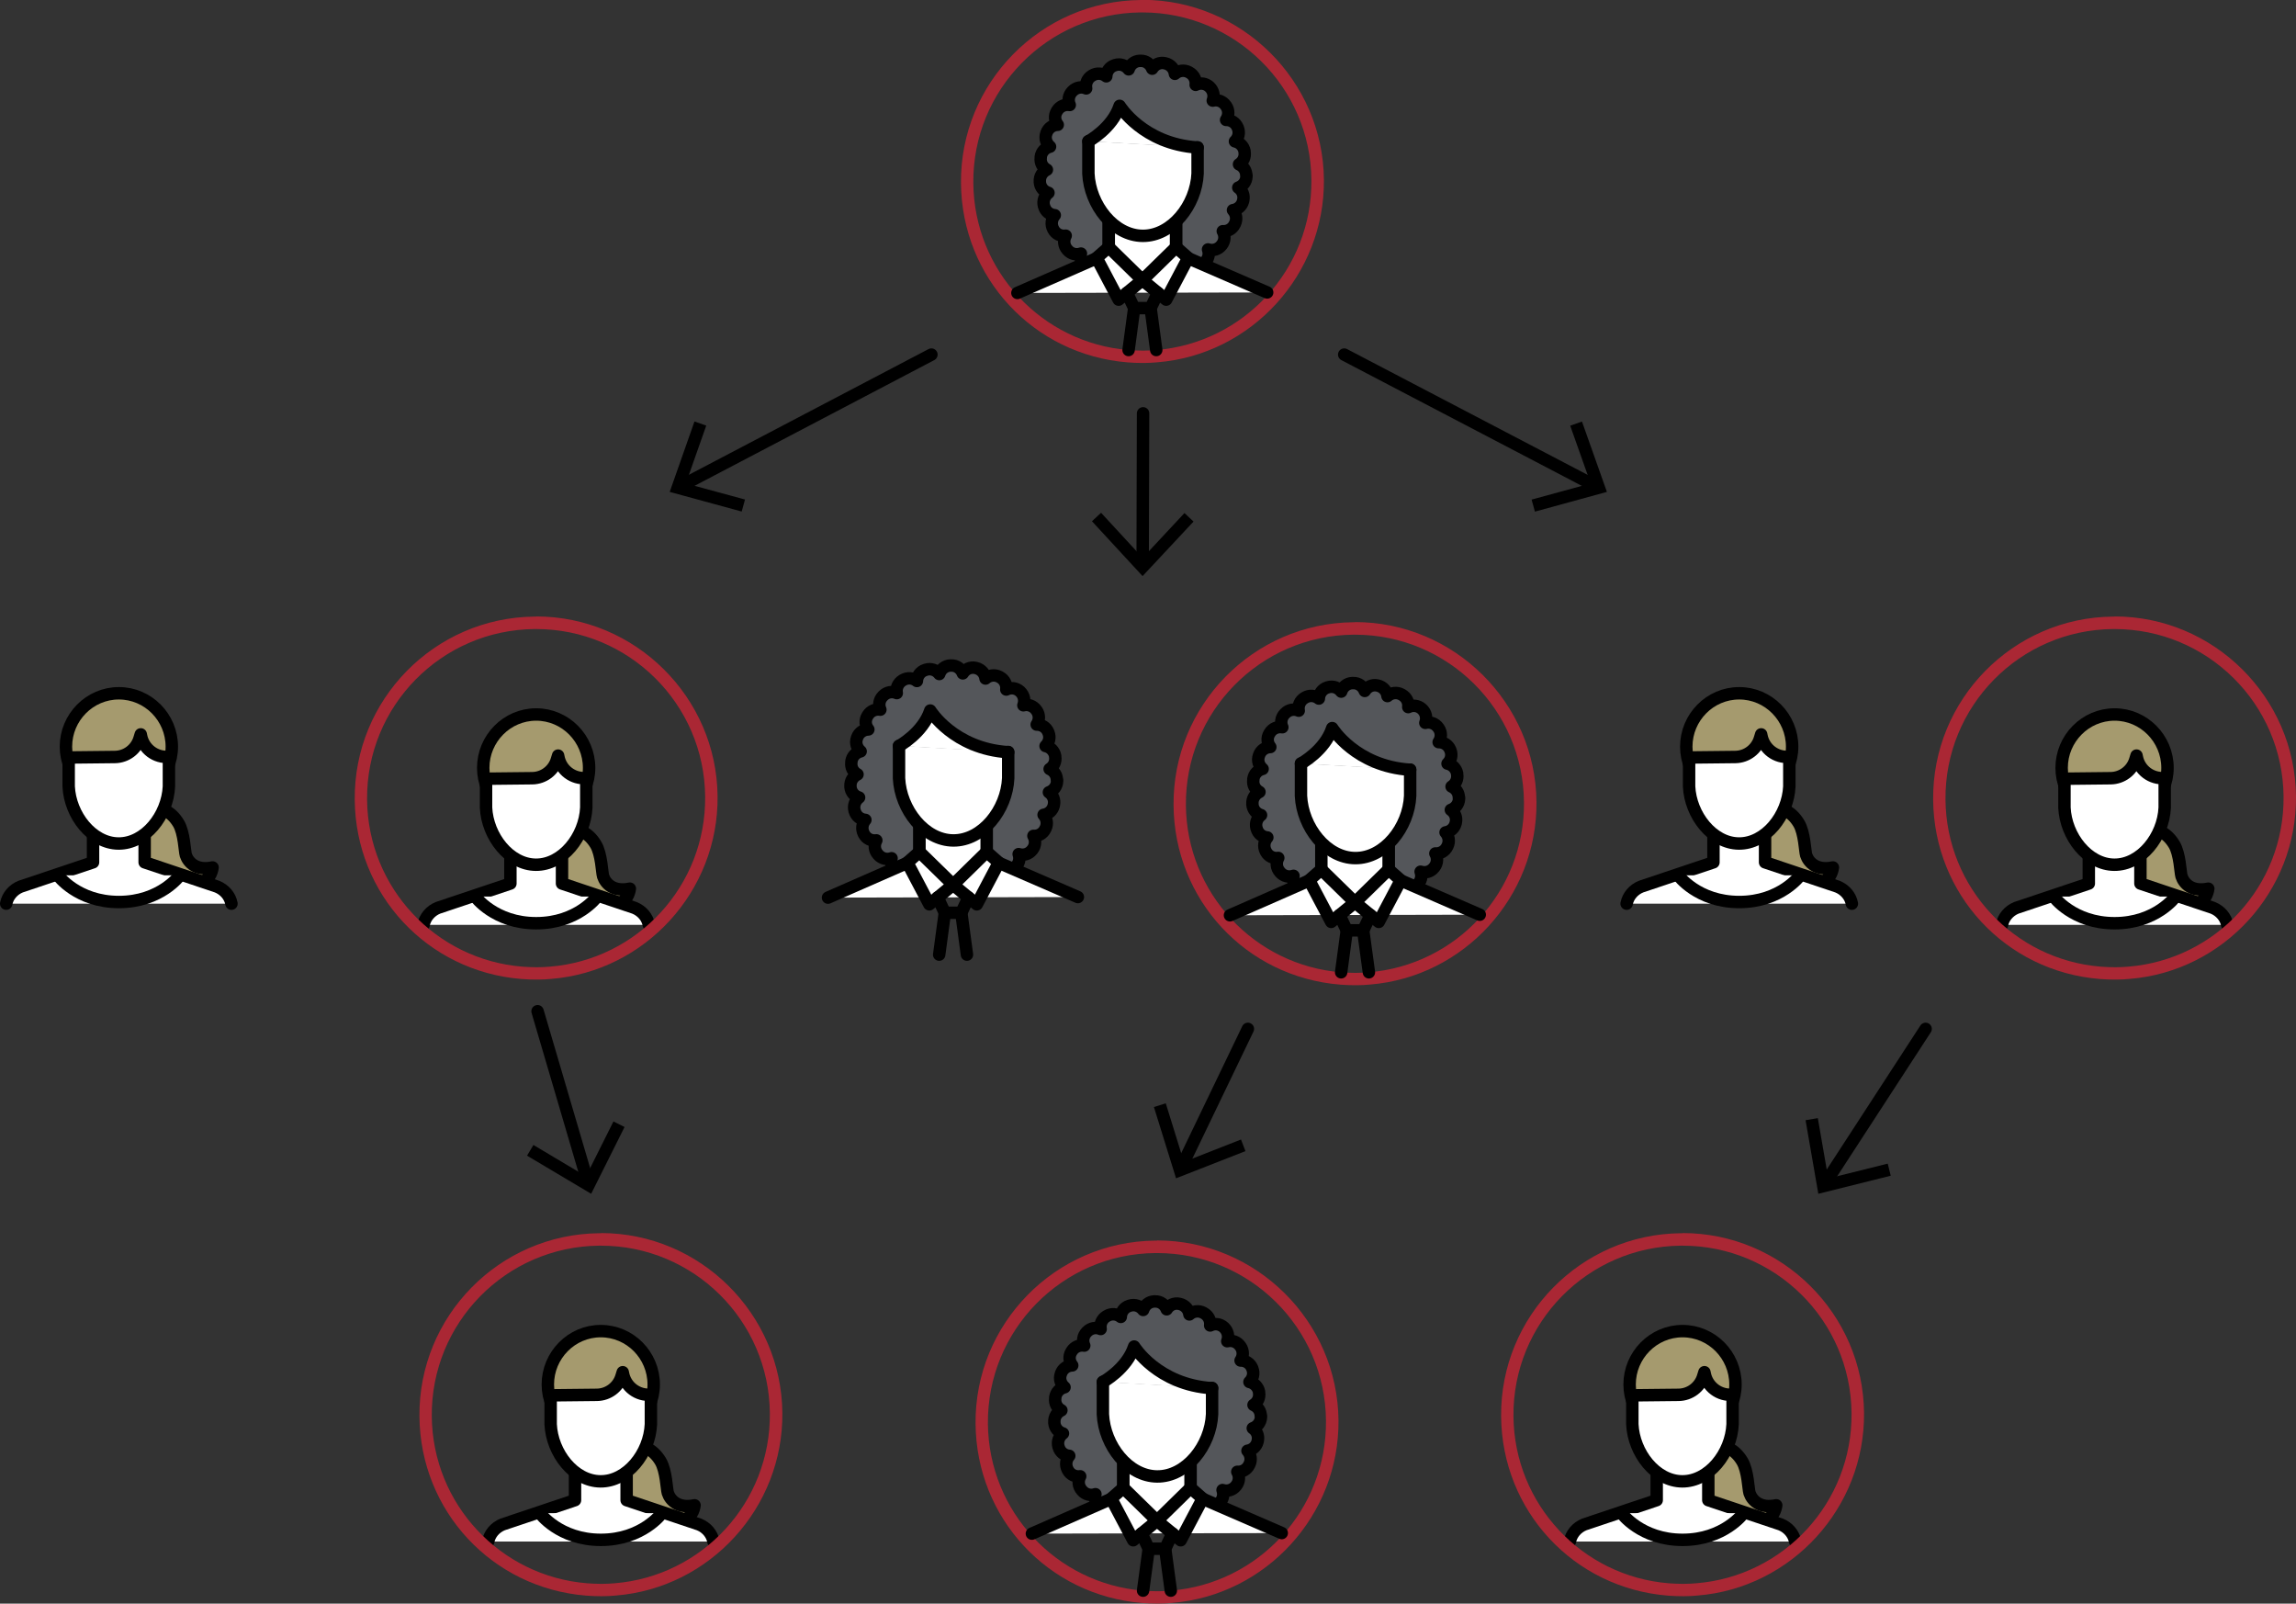 <?xml version="1.0" encoding="UTF-8"?>
<svg id="Layer_2" data-name="Layer 2" xmlns="http://www.w3.org/2000/svg" viewBox="0 0 277.15 193.52">
  <rect x="0" y="0" width="277.15" height="193.52" fill="#333333" stroke="none"/>
  <defs>
    <style>
      .cls-1, .cls-2 {
        fill: #a59a6e;
      }

      .cls-3 {
        fill: #aa2734;
      }

      .cls-4 {
        fill: #54565a;
      }

      .cls-4, .cls-2, .cls-5, .cls-6 {
        stroke: #000;
        stroke-linecap: round;
        stroke-linejoin: round;
        stroke-width: 1.5px;
      }

      .cls-5 {
        fill: #fff;
      }

      .cls-6 {
        fill: none;
      }
    </style>
  </defs>
  <g id="Content">
    <g>
      <g>
        <path class="cls-3" d="m137.9,1.5c11.18,0,20.3,9.02,20.4,20.22.1,10.77-8.16,19.66-18.73,20.52-.49.04-.99.07-1.49.07-.07,0-.14,0-.21,0-.55,0-1.1-.03-1.65-.07-10.41-.84-18.63-9.51-18.73-20.15-.1-11.27,8.95-20.49,20.22-20.59.06,0,.13,0,.19,0m0-1.5v1.5V0h-.2c-12.08.11-21.81,10.03-21.7,22.1.1,11.41,8.75,20.71,20.11,21.63.6.05,1.2.07,1.77.07h.23c.55,0,1.09-.03,1.6-.08,11.37-.92,20.2-10.6,20.1-22.03-.11-11.97-9.93-21.71-21.9-21.71h0Z"/>
        <g>
          <path class="cls-4" d="m150.44,21.22c.02-.62-.35-1.16-.88-1.39.5-.31.78-.9.67-1.51v-.07c-.12-.61-.59-1.07-1.16-1.19.42-.4.58-1.02.36-1.59l-.04-.1c-.24-.58-.8-.91-1.39-.9.34-.49.36-1.17,0-1.69l-.04-.05c-.36-.52-.99-.74-1.57-.59.22-.56.08-1.22-.38-1.65,0,0-.03-.03-.03-.03-.47-.42-1.12-.49-1.65-.22.08-.59-.21-1.19-.76-1.49l-.07-.04c-.56-.3-1.23-.2-1.68.2-.07-.6-.51-1.11-1.13-1.26,0,0-.07-.02-.08-.02-.62-.14-1.22.15-1.53.66-.21-.56-.76-.97-1.39-.95h-.12c-.63.03-1.15.45-1.33,1.03-.36-.48-1-.71-1.61-.52l-.09.03c-.6.19-.98.74-1,1.33-.47-.38-1.15-.44-1.7-.1l-.05.03c-.54.33-.79.95-.68,1.53-.54-.24-1.2-.13-1.64.32l-.05.05c-.44.45-.53,1.1-.29,1.63-.58-.1-1.18.14-1.51.67l-.05.08c-.33.54-.26,1.18.11,1.64-.59.01-1.14.38-1.35.96l-.03.09c-.21.59,0,1.21.45,1.59-.57.13-1.03.6-1.12,1.22v.1c-.09.62.23,1.19.74,1.46-.53.25-.89.8-.85,1.42v.09c.05.63.48,1.12,1.04,1.28-.47.35-.71.96-.55,1.57l.03.09c.17.6.69,1,1.28,1.04-.39.44-.49,1.1-.2,1.66l.04.08c.3.55.89.82,1.48.73-.29.53-.24,1.21.19,1.69l.04.05c.41.47,1.05.62,1.61.42-.15.57.06,1.2.57,1.56l.08.05c.52.36,1.18.33,1.66-.01-.02.6.34,1.18.94,1.41l.1.04c.6.22,1.23.02,1.61-.44.14.59.64,1.05,1.28,1.12h.1s.06.01.09.01c.6.02,1.12-.33,1.36-.86.29.53.9.85,1.53.75,0,0,.07-.01.08-.01.63-.11,1.07-.6,1.17-1.2.41.44,1.07.59,1.65.34l.1-.05c.57-.27.89-.85.83-1.44.51.31,1.18.29,1.68-.11l.06-.05c.5-.4.65-1.04.45-1.61.57.19,1.23.01,1.62-.49l.05-.06c.38-.49.4-1.15.11-1.65.59.05,1.17-.27,1.44-.84l.03-.06c.27-.56.15-1.21-.24-1.64.57-.08,1.07-.5,1.22-1.1l.02-.09c.14-.61-.12-1.2-.6-1.53.55-.19.96-.7.99-1.33v-.13s0-.02,0-.02Z"/>
          <g>
            <g>
              <polyline class="cls-5" points="152.96 35.29 141.96 30.52 141.96 25.7 133.84 25.7 133.84 30.52 122.81 35.35"/>
              <polygon class="cls-5" points="137.9 33.8 141.96 30.52 141.96 25.7 133.84 25.7 133.84 30.52 137.9 33.8"/>
              <polygon class="cls-5" points="137.9 33.8 135.03 36.16 132.37 31.12 133.84 29.83 137.9 33.8"/>
              <polygon class="cls-5" points="137.9 33.8 140.77 36.16 143.43 31.12 141.96 29.83 137.9 33.8"/>
              <polyline class="cls-6" points="139.77 35.34 138.89 37.18 137.9 37.18 136.91 37.18 136.03 35.34"/>
              <line class="cls-6" x1="139.57" y1="42.24" x2="138.89" y2="37.18"/>
              <line class="cls-6" x1="136.91" y1="37.18" x2="136.23" y2="42.24"/>
            </g>
            <path class="cls-5" d="m144.56,17.78c0,4.77,0-1.6,0,3.17-.17,3.82-3.13,7.54-6.63,7.51-3.47-.02-6.37-3.72-6.55-7.51,0-4.77,0,.86,0-3.91"/>
            <path class="cls-5" d="m131.38,17.05s2.89-1.57,3.77-4.28c0,0,2.82,4.61,9.41,5.03"/>
          </g>
        </g>
      </g>
      <g>
        <line class="cls-6" x1="112.43" y1="42.79" x2="82.28" y2="58.6"/>
        <polygon points="83.83 50.86 85.25 51.36 82.79 58.34 89.93 60.28 89.53 61.73 80.84 59.36 83.83 50.86"/>
      </g>
      <g>
        <line class="cls-6" x1="162.26" y1="42.79" x2="192.52" y2="58.61"/>
        <polygon points="185.28 61.74 184.88 60.29 192.01 58.34 189.54 51.37 190.96 50.87 193.97 59.36 185.28 61.74"/>
      </g>
      <g>
        <line class="cls-6" x1="137.98" y1="49.88" x2="137.93" y2="67.89"/>
        <polygon points="131.81 62.9 132.91 61.88 137.93 67.32 142.98 61.91 144.07 62.94 137.92 69.52 131.81 62.9"/>
      </g>
      <g>
        <line class="cls-6" x1="232.44" y1="124.16" x2="220.38" y2="142.7"/>
        <polygon points="217.95 135.18 219.43 134.93 220.69 142.21 227.87 140.42 228.23 141.88 219.49 144.06 217.95 135.18"/>
      </g>
      <g>
        <line class="cls-6" x1="64.89" y1="122.03" x2="70.91" y2="142.5"/>
        <polygon points="63.62 139.46 64.39 138.17 70.74 141.95 74.05 135.33 75.39 136 71.36 144.06 63.62 139.46"/>
      </g>
      <g>
        <line class="cls-6" x1="150.63" y1="124.16" x2="142.66" y2="140.73"/>
        <polygon points="139.29 133.59 140.72 133.14 142.91 140.21 149.8 137.51 150.34 138.91 141.96 142.19 139.29 133.59"/>
      </g>
      <g>
        <path class="cls-3" d="m163.56,76.59c11.18,0,20.3,9.02,20.4,20.22.1,10.77-8.16,19.66-18.73,20.52-.49.04-.99.07-1.49.07-.07,0-.14,0-.21,0-.55,0-1.1-.03-1.65-.07-10.41-.84-18.63-9.51-18.73-20.15-.1-11.27,8.95-20.49,20.22-20.59.06,0,.13,0,.19,0m0-1.5v1.5-1.5h-.2c-12.08.11-21.81,10.03-21.7,22.1.1,11.41,8.75,20.71,20.11,21.63.6.05,1.19.07,1.77.07h.23c.55,0,1.09-.03,1.6-.08,11.37-.92,20.2-10.6,20.1-22.03-.11-11.97-9.93-21.71-21.9-21.71h0Z"/>
        <g>
          <path class="cls-4" d="m176.1,96.31c.02-.62-.35-1.16-.88-1.39.5-.31.78-.9.67-1.51v-.07c-.12-.61-.59-1.07-1.16-1.19.42-.4.58-1.02.36-1.59l-.04-.1c-.24-.58-.8-.91-1.39-.9.34-.49.36-1.17,0-1.69l-.04-.05c-.36-.52-.99-.74-1.57-.59.22-.56.08-1.22-.38-1.65,0,0-.03-.03-.03-.03-.47-.42-1.12-.49-1.65-.22.08-.59-.21-1.19-.76-1.49l-.07-.04c-.56-.3-1.23-.2-1.68.2-.07-.6-.51-1.11-1.13-1.26,0,0-.07-.02-.08-.02-.62-.14-1.22.15-1.53.66-.21-.56-.76-.97-1.39-.95h-.12c-.63.03-1.15.45-1.33,1.03-.36-.48-1-.71-1.61-.52l-.09.03c-.6.19-.98.74-1,1.33-.47-.38-1.15-.44-1.7-.1l-.05.03c-.54.33-.79.95-.68,1.53-.54-.24-1.2-.13-1.64.32l-.05.05c-.44.45-.53,1.1-.29,1.63-.58-.1-1.18.14-1.51.67l-.05.08c-.33.54-.26,1.18.11,1.64-.59.01-1.14.38-1.35.96l-.03.09c-.21.59,0,1.21.45,1.59-.57.13-1.03.6-1.12,1.22v.1c-.09.62.23,1.19.74,1.46-.53.25-.89.8-.85,1.42v.09c.05.63.48,1.12,1.04,1.28-.47.35-.71.96-.55,1.57l.03.09c.17.6.69,1,1.28,1.04-.39.44-.49,1.1-.2,1.66l.04.08c.3.55.89.82,1.48.73-.29.53-.24,1.21.19,1.69l.04.05c.41.47,1.05.62,1.61.42-.15.57.06,1.2.57,1.56l.08.05c.52.36,1.18.33,1.66-.01-.02.6.34,1.18.94,1.41l.1.04c.6.22,1.23.02,1.61-.44.14.59.64,1.05,1.28,1.12h.1s.06.01.09.01c.6.02,1.12-.33,1.36-.86.29.53.9.85,1.53.75,0,0,.07-.01.08-.01.63-.11,1.07-.6,1.17-1.2.41.44,1.07.59,1.65.34l.1-.05c.57-.27.89-.85.83-1.44.51.31,1.18.29,1.68-.11l.06-.05c.5-.4.65-1.04.45-1.61.57.19,1.23.01,1.62-.49l.05-.06c.38-.49.4-1.15.11-1.65.59.05,1.17-.27,1.44-.84l.03-.06c.27-.56.15-1.21-.24-1.64.57-.08,1.07-.5,1.22-1.1l.02-.09c.14-.61-.12-1.2-.6-1.53.55-.19.96-.7.99-1.33v-.13s0-.02,0-.02Z"/>
          <g>
            <g>
              <polyline class="cls-5" points="178.62 110.38 167.62 105.61 167.62 100.8 159.5 100.8 159.5 105.61 148.47 110.45"/>
              <polygon class="cls-5" points="163.56 108.9 167.62 105.61 167.62 100.8 159.5 100.8 159.5 105.61 163.56 108.9"/>
              <polygon class="cls-5" points="163.56 108.9 160.69 111.25 158.03 106.22 159.5 104.93 163.56 108.9"/>
              <polygon class="cls-5" points="163.56 108.9 166.43 111.25 169.09 106.22 167.62 104.93 163.56 108.9"/>
              <polyline class="cls-6" points="165.43 110.43 164.55 112.27 163.56 112.27 162.57 112.27 161.69 110.43"/>
              <line class="cls-6" x1="165.24" y1="117.33" x2="164.55" y2="112.27"/>
              <line class="cls-6" x1="162.57" y1="112.27" x2="161.89" y2="117.33"/>
            </g>
            <path class="cls-5" d="m170.22,92.87c0,4.77,0-1.6,0,3.17-.17,3.82-3.13,7.54-6.63,7.51-3.47-.02-6.37-3.72-6.55-7.51,0-4.77,0,.86,0-3.91"/>
            <path class="cls-5" d="m157.04,92.14s2.89-1.57,3.77-4.28c0,0,2.82,4.61,9.41,5.03"/>
          </g>
        </g>
      </g>
      <g>
        <path class="cls-3" d="m139.66,151.21c11.18,0,20.3,9.02,20.4,20.22.1,10.77-8.16,19.66-18.73,20.52-.49.04-.99.07-1.49.07-.07,0-.14,0-.21,0-.55,0-1.1-.03-1.65-.07-10.41-.84-18.63-9.51-18.73-20.15-.1-11.27,8.95-20.49,20.22-20.59.06,0,.13,0,.19,0m0-1.5v1.5-1.5h-.2c-12.08.11-21.81,10.03-21.7,22.1.1,11.41,8.75,20.71,20.11,21.63.6.05,1.2.07,1.77.07h.23c.55,0,1.09-.03,1.6-.08,11.37-.92,20.2-10.6,20.1-22.03-.11-11.97-9.93-21.71-21.9-21.71h0Z"/>
        <g>
          <path class="cls-4" d="m152.19,170.93c.02-.62-.35-1.16-.88-1.39.5-.31.78-.9.67-1.51v-.07c-.12-.61-.59-1.07-1.16-1.19.42-.4.58-1.02.36-1.59l-.04-.1c-.24-.58-.8-.91-1.39-.9.34-.49.36-1.17,0-1.69l-.04-.05c-.36-.52-.99-.74-1.57-.59.22-.56.08-1.22-.38-1.65,0,0-.03-.03-.03-.03-.47-.42-1.12-.49-1.65-.22.08-.59-.21-1.19-.76-1.49l-.07-.04c-.56-.3-1.23-.2-1.68.2-.07-.6-.51-1.11-1.13-1.26,0,0-.07-.02-.08-.02-.62-.14-1.22.15-1.53.66-.21-.56-.76-.97-1.39-.95h-.12c-.63.03-1.15.45-1.33,1.03-.36-.48-1-.71-1.61-.52l-.09.03c-.6.19-.98.74-1,1.33-.47-.38-1.15-.44-1.7-.1l-.05.03c-.54.33-.79.95-.68,1.53-.54-.24-1.2-.13-1.64.32l-.05.05c-.44.45-.53,1.1-.29,1.63-.58-.1-1.18.14-1.51.67l-.05.08c-.33.54-.26,1.18.11,1.64-.59.01-1.14.38-1.35.96l-.03.09c-.21.59,0,1.21.45,1.59-.57.13-1.03.6-1.12,1.22v.1c-.09.62.23,1.19.74,1.46-.53.25-.89.8-.85,1.42v.09c.05.63.48,1.12,1.04,1.28-.47.35-.71.96-.55,1.57l.03.09c.17.6.69,1,1.28,1.04-.39.44-.49,1.1-.2,1.66l.04.08c.3.55.89.82,1.48.73-.29.53-.24,1.21.19,1.69l.04.05c.41.47,1.05.62,1.61.42-.15.57.06,1.2.57,1.56l.08.05c.52.36,1.18.33,1.66-.01-.02.6.34,1.18.94,1.41l.1.04c.6.22,1.23.02,1.61-.44.14.59.64,1.05,1.28,1.12h.1s.06.01.09.01c.6.02,1.12-.33,1.36-.86.29.53.9.85,1.53.75,0,0,.07-.01.08-.01.63-.11,1.07-.6,1.17-1.2.41.44,1.07.59,1.65.34l.1-.05c.57-.27.89-.85.83-1.44.51.31,1.18.29,1.68-.11l.06-.05c.5-.4.65-1.04.45-1.61.57.19,1.23.01,1.62-.49l.05-.06c.38-.49.4-1.15.11-1.65.59.05,1.17-.27,1.44-.84l.03-.06c.27-.56.15-1.21-.24-1.64.57-.08,1.07-.5,1.22-1.1l.02-.09c.14-.61-.12-1.2-.6-1.53.55-.19.96-.7.99-1.33v-.13s0-.02,0-.02Z"/>
          <g>
            <g>
              <polyline class="cls-5" points="154.72 185 143.71 180.23 143.71 175.42 135.6 175.42 135.6 180.23 124.56 185.07"/>
              <polygon class="cls-5" points="139.66 183.52 143.71 180.23 143.71 175.42 135.6 175.42 135.6 180.23 139.66 183.52"/>
              <polygon class="cls-5" points="139.66 183.52 136.79 185.87 134.13 180.84 135.6 179.55 139.66 183.52"/>
              <polygon class="cls-5" points="139.66 183.52 142.52 185.87 145.18 180.84 143.71 179.55 139.66 183.52"/>
              <polyline class="cls-6" points="141.52 185.05 140.65 186.89 139.66 186.89 138.66 186.89 137.79 185.05"/>
              <line class="cls-6" x1="141.33" y1="191.95" x2="140.65" y2="186.9"/>
              <line class="cls-6" x1="138.66" y1="186.9" x2="137.98" y2="191.95"/>
            </g>
            <path class="cls-5" d="m146.31,167.49c0,4.77,0-1.6,0,3.17-.17,3.82-3.13,7.54-6.63,7.51-3.47-.02-6.37-3.72-6.55-7.51,0-4.77,0,.86,0-3.91"/>
            <path class="cls-5" d="m133.13,166.77s2.89-1.57,3.77-4.28c0,0,2.82,4.61,9.41,5.03"/>
          </g>
        </g>
      </g>
      <g>
        <polygon class="cls-1" points="24.32 106.35 15.99 104.91 15.99 98.58 21.13 99.02 22.5 103.65 24.32 106.35"/>
        <path class="cls-2" d="m18.32,97.71c.97-.36,2.29.09,3.23,1.65.7,1.17.74,3.38.88,3.82.29.9,1.26,1.92,3.23,1.5,0,0-.16,1.48-1.28,1.7"/>
        <path class="cls-2" d="m20.74,90.1c0,3.53-2.86,6.39-6.39,6.39s-6.39-2.86-6.39-6.39,2.86-6.44,6.39-6.44,6.39,2.91,6.39,6.44Z"/>
        <g>
          <path class="cls-5" d="m27.94,109.05c-.17-.92-.83-1.69-1.74-2.06l-8.74-2.93v-4.36h-6.23v4.36l-8.74,2.93c-.91.37-1.57,1.15-1.74,2.06"/>
          <path class="cls-5" d="m20.39,91.33c0,4.38,0-.8,0,3.57-.16,3.51-2.87,6.92-6.09,6.89-3.19-.02-5.85-3.42-6.01-6.89,0-4.38,0,.89,0-3.49l5.58-.06c1.37-.02,2.58-.92,2.97-2.24l.15-.49.04.19c.31,1.58,1.76,2.66,3.36,2.52h0Z"/>
          <path class="cls-5" d="m6.99,105.63s2.33,3.22,7.36,3.22,7.36-3.22,7.36-3.22"/>
        </g>
      </g>
      <g>
        <polygon class="cls-1" points="219.91 106.35 211.58 104.91 211.58 98.58 216.72 99.02 218.1 103.65 219.91 106.35"/>
        <path class="cls-2" d="m213.91,97.71c.97-.36,2.29.09,3.23,1.65.7,1.17.74,3.38.88,3.82.29.9,1.26,1.92,3.23,1.5,0,0-.16,1.48-1.28,1.7"/>
        <path class="cls-2" d="m216.33,90.1c0,3.53-2.86,6.39-6.39,6.39s-6.39-2.86-6.39-6.39,2.86-6.44,6.39-6.44,6.39,2.91,6.39,6.44Z"/>
        <g>
          <path class="cls-5" d="m223.54,109.05c-.17-.92-.83-1.69-1.74-2.06l-8.74-2.93v-4.36h-6.23v4.36l-8.74,2.93c-.91.37-1.57,1.15-1.74,2.06"/>
          <path class="cls-5" d="m215.99,91.33c0,4.38,0-.8,0,3.57-.16,3.51-2.87,6.92-6.09,6.89-3.19-.02-5.85-3.42-6.01-6.89,0-4.38,0,.89,0-3.49l5.58-.06c1.37-.02,2.58-.92,2.97-2.24l.15-.49.04.19c.31,1.58,1.76,2.66,3.36,2.52h0Z"/>
          <path class="cls-5" d="m202.58,105.63s2.33,3.22,7.36,3.22,7.36-3.22,7.36-3.22"/>
        </g>
      </g>
      <g>
        <g>
          <polygon class="cls-1" points="265.22 108.91 256.89 107.47 256.89 101.14 262.03 101.58 263.4 106.21 265.22 108.91"/>
          <path class="cls-2" d="m259.22,100.27c.97-.36,2.29.09,3.23,1.65.7,1.17.74,3.38.88,3.82.29.9,1.26,1.92,3.23,1.5,0,0-.16,1.48-1.28,1.7"/>
          <path class="cls-2" d="m261.64,92.66c0,3.53-2.86,6.39-6.39,6.39s-6.39-2.86-6.39-6.39,2.86-6.44,6.39-6.44,6.39,2.91,6.39,6.44Z"/>
          <g>
            <path class="cls-5" d="m268.85,111.61c-.17-.92-.83-1.69-1.74-2.06l-8.74-2.93v-4.36h-6.23v4.36l-8.74,2.93c-.91.37-1.57,1.15-1.74,2.06"/>
            <path class="cls-5" d="m261.3,93.89c0,4.38,0-.8,0,3.57-.16,3.51-2.87,6.92-6.09,6.89-3.19-.02-5.85-3.42-6.01-6.89,0-4.38,0,.89,0-3.49l5.58-.06c1.37-.02,2.58-.92,2.97-2.24l.15-.49.04.19c.31,1.58,1.76,2.66,3.36,2.52h0Z"/>
            <path class="cls-5" d="m247.89,108.19s2.33,3.22,7.36,3.22,7.36-3.22,7.36-3.22"/>
          </g>
        </g>
        <path class="cls-3" d="m255.25,75.91c11.18,0,20.3,9.02,20.4,20.22.1,10.77-8.16,19.66-18.73,20.52-.49.04-.99.07-1.49.07-.07,0-.14,0-.21,0-.55,0-1.1-.03-1.65-.07-10.41-.84-18.63-9.51-18.73-20.15-.1-11.27,8.95-20.49,20.22-20.59.06,0,.13,0,.19,0m0-1.5h-.2c-12.08.11-21.81,10.03-21.7,22.1.1,11.41,8.75,20.71,20.11,21.63.6.05,1.2.07,1.77.07h.23c.55,0,1.09-.03,1.6-.08,11.37-.92,20.2-10.6,20.09-22.03-.11-11.97-9.93-21.71-21.9-21.71h0Z"/>
      </g>
      <g>
        <g>
          <polygon class="cls-1" points="74.69 108.91 66.37 107.47 66.37 101.14 71.5 101.58 72.88 106.21 74.69 108.91"/>
          <path class="cls-2" d="m68.69,100.27c.97-.36,2.29.09,3.23,1.65.7,1.17.74,3.38.88,3.82.29.9,1.26,1.92,3.23,1.5,0,0-.16,1.48-1.28,1.7"/>
          <path class="cls-2" d="m71.11,92.66c0,3.53-2.86,6.39-6.39,6.39s-6.39-2.86-6.39-6.39,2.86-6.44,6.39-6.44,6.39,2.91,6.39,6.44Z"/>
          <g>
            <path class="cls-5" d="m78.32,111.61c-.17-.92-.83-1.69-1.74-2.06l-8.74-2.93v-4.36h-6.23v4.36l-8.74,2.93c-.91.37-1.57,1.15-1.74,2.06"/>
            <path class="cls-5" d="m70.77,93.89c0,4.38,0-.8,0,3.57-.16,3.51-2.87,6.92-6.09,6.89-3.19-.02-5.85-3.42-6.01-6.89,0-4.38,0,.89,0-3.49l5.58-.06c1.37-.02,2.58-.92,2.97-2.24l.15-.49.04.19c.31,1.58,1.76,2.66,3.36,2.52h0Z"/>
            <path class="cls-5" d="m57.36,108.19s2.33,3.22,7.36,3.22,7.36-3.22,7.36-3.22"/>
          </g>
        </g>
        <path class="cls-3" d="m64.72,75.91c11.18,0,20.3,9.02,20.4,20.22.1,10.77-8.16,19.66-18.73,20.52-.49.04-.99.07-1.49.07-.07,0-.14,0-.21,0-.55,0-1.1-.03-1.65-.07-10.41-.84-18.63-9.51-18.73-20.15-.1-11.27,8.95-20.49,20.22-20.59.06,0,.13,0,.19,0m0-1.5h-.2c-12.08.11-21.81,10.03-21.7,22.1.1,11.41,8.75,20.71,20.11,21.63.6.05,1.19.07,1.77.07h.23c.55,0,1.09-.03,1.6-.08,11.37-.92,20.2-10.6,20.09-22.03-.11-11.97-9.93-21.71-21.9-21.71h0Z"/>
      </g>
      <g>
        <g>
          <polygon class="cls-1" points="82.5 183.32 74.17 181.88 74.17 175.55 79.31 175.99 80.68 180.62 82.5 183.32"/>
          <path class="cls-2" d="m76.5,174.68c.97-.36,2.29.09,3.23,1.65.7,1.17.74,3.38.88,3.82.29.9,1.26,1.92,3.23,1.5,0,0-.16,1.48-1.28,1.7"/>
          <path class="cls-2" d="m78.91,167.07c0,3.53-2.86,6.39-6.39,6.39s-6.39-2.86-6.39-6.39,2.86-6.44,6.39-6.44,6.39,2.91,6.39,6.44Z"/>
          <g>
            <path class="cls-5" d="m86.12,186.02c-.17-.92-.83-1.69-1.74-2.06l-8.74-2.93v-4.36h-6.23v4.36l-8.74,2.93c-.91.37-1.57,1.15-1.74,2.06"/>
            <path class="cls-5" d="m78.57,168.3c0,4.38,0-.8,0,3.57-.16,3.51-2.87,6.92-6.09,6.89-3.19-.02-5.85-3.42-6.01-6.89,0-4.38,0,.89,0-3.49l5.58-.06c1.37-.02,2.58-.92,2.97-2.24l.15-.49.04.19c.31,1.58,1.76,2.66,3.36,2.52h0Z"/>
            <path class="cls-5" d="m65.17,182.6s2.33,3.22,7.36,3.22,7.36-3.22,7.36-3.22"/>
          </g>
        </g>
        <path class="cls-3" d="m72.53,150.32c11.18,0,20.3,9.02,20.4,20.22.1,10.77-8.16,19.66-18.73,20.52-.49.04-.99.07-1.49.07-.07,0-.14,0-.21,0-.55,0-1.1-.03-1.65-.07-10.41-.84-18.63-9.51-18.73-20.15-.1-11.27,8.95-20.49,20.22-20.59.06,0,.13,0,.19,0m0-1.5v1.5-1.5h-.2c-12.08.11-21.81,10.03-21.7,22.1.1,11.41,8.75,20.71,20.11,21.63.6.05,1.19.07,1.77.07h.23c.55,0,1.09-.03,1.6-.08,11.37-.92,20.2-10.6,20.1-22.03-.11-11.97-9.93-21.71-21.9-21.71h0Z"/>
      </g>
      <g>
        <g>
          <polygon class="cls-1" points="213.07 183.32 204.74 181.88 204.74 175.55 209.88 175.99 211.25 180.62 213.07 183.32"/>
          <path class="cls-2" d="m207.07,174.68c.97-.36,2.29.09,3.23,1.65.7,1.17.74,3.38.88,3.82.29.9,1.26,1.92,3.23,1.5,0,0-.16,1.48-1.28,1.7"/>
          <path class="cls-2" d="m209.49,167.07c0,3.53-2.86,6.39-6.39,6.39s-6.39-2.86-6.39-6.39,2.86-6.44,6.39-6.44,6.39,2.91,6.39,6.44Z"/>
          <g>
            <path class="cls-5" d="m216.69,186.02c-.17-.92-.83-1.69-1.74-2.06l-8.74-2.93v-4.36h-6.23v4.36l-8.74,2.93c-.91.37-1.57,1.15-1.74,2.06"/>
            <path class="cls-5" d="m209.14,168.3c0,4.38,0-.8,0,3.57-.16,3.51-2.87,6.92-6.09,6.89-3.19-.02-5.85-3.42-6.01-6.89,0-4.38,0,.89,0-3.49l5.58-.06c1.37-.02,2.58-.92,2.97-2.24l.15-.49.04.19c.31,1.58,1.76,2.66,3.36,2.52h0Z"/>
            <path class="cls-5" d="m195.74,182.6s2.33,3.22,7.36,3.22,7.36-3.22,7.36-3.22"/>
          </g>
        </g>
        <path class="cls-3" d="m203.1,150.32c11.18,0,20.3,9.02,20.4,20.22.1,10.77-8.16,19.66-18.73,20.52-.49.04-.99.07-1.49.07-.07,0-.14,0-.21,0-.55,0-1.1-.03-1.65-.07-10.41-.84-18.63-9.51-18.73-20.15-.1-11.27,8.95-20.49,20.22-20.59.06,0,.13,0,.19,0m0-1.5v1.5-1.5h-.2c-12.08.11-21.81,10.03-21.7,22.1.1,11.41,8.75,20.71,20.11,21.63.6.05,1.2.07,1.77.07h.23c.55,0,1.09-.03,1.6-.08,11.37-.92,20.2-10.6,20.1-22.03-.11-11.97-9.93-21.71-21.9-21.71h0Z"/>
      </g>
      <g>
        <path class="cls-4" d="m127.58,94.19c.02-.62-.35-1.16-.88-1.39.5-.31.78-.9.67-1.51v-.07c-.12-.61-.59-1.07-1.16-1.19.42-.4.58-1.02.36-1.59l-.04-.1c-.24-.58-.8-.91-1.39-.9.34-.49.36-1.17,0-1.69l-.04-.05c-.36-.52-.99-.74-1.57-.59.22-.56.08-1.22-.38-1.65,0,0-.03-.03-.03-.03-.47-.42-1.12-.49-1.65-.22.08-.59-.21-1.19-.76-1.49l-.07-.04c-.56-.3-1.23-.2-1.68.2-.07-.6-.51-1.11-1.13-1.26,0,0-.07-.02-.08-.02-.62-.14-1.22.15-1.53.66-.21-.56-.76-.97-1.39-.95h-.12c-.63.03-1.15.45-1.33,1.03-.36-.48-1-.71-1.61-.52l-.09.03c-.6.19-.98.74-1,1.33-.47-.38-1.15-.44-1.7-.1l-.05.03c-.54.33-.79.95-.68,1.53-.54-.24-1.2-.13-1.64.32l-.05.05c-.44.45-.53,1.1-.29,1.63-.58-.1-1.18.14-1.51.67l-.05.08c-.33.54-.26,1.18.11,1.64-.59.01-1.14.38-1.35.96l-.03.09c-.21.59,0,1.21.45,1.59-.57.13-1.03.6-1.12,1.22v.1c-.09.62.23,1.19.74,1.46-.53.25-.89.8-.85,1.42v.09c.05.63.48,1.12,1.04,1.28-.47.35-.71.96-.55,1.57l.03.09c.17.6.69,1,1.28,1.04-.39.44-.49,1.1-.2,1.66l.04.08c.3.55.89.82,1.48.73-.29.53-.24,1.21.19,1.69l.04.05c.41.47,1.05.62,1.61.42-.15.57.06,1.2.57,1.56l.08.05c.52.36,1.18.33,1.66-.01-.02.6.34,1.18.94,1.41l.1.04c.6.22,1.23.02,1.61-.44.14.59.64,1.05,1.28,1.12h.1s.06.01.09.01c.6.02,1.12-.33,1.36-.86.29.53.9.85,1.53.75,0,0,.07-.01.08-.01.63-.11,1.07-.6,1.17-1.2.41.44,1.07.59,1.65.34l.1-.05c.57-.27.89-.85.83-1.44.51.31,1.18.29,1.68-.11l.06-.05c.5-.4.65-1.04.45-1.61.57.19,1.23.01,1.62-.49l.05-.06c.38-.49.4-1.15.11-1.65.59.05,1.17-.27,1.44-.84l.03-.06c.27-.56.15-1.21-.24-1.64.57-.08,1.07-.5,1.22-1.1l.02-.09c.14-.61-.12-1.2-.6-1.53.55-.19.96-.7.99-1.33v-.13s0-.02,0-.02Z"/>
        <g>
          <g>
            <polyline class="cls-5" points="130.11 108.25 119.1 103.48 119.1 98.67 110.99 98.67 110.99 103.48 99.95 108.32"/>
            <polygon class="cls-5" points="115.05 106.77 119.1 103.48 119.1 98.67 110.99 98.67 110.99 103.48 115.05 106.77"/>
            <polygon class="cls-5" points="115.05 106.77 112.18 109.13 109.52 104.09 110.99 102.8 115.05 106.77"/>
            <polygon class="cls-5" points="115.05 106.77 117.91 109.13 120.57 104.09 119.1 102.8 115.05 106.77"/>
            <polyline class="cls-6" points="116.91 108.3 116.04 110.15 115.05 110.15 114.05 110.15 113.18 108.3"/>
            <line class="cls-6" x1="116.72" y1="115.2" x2="116.04" y2="110.15"/>
            <line class="cls-6" x1="114.05" y1="110.15" x2="113.37" y2="115.2"/>
          </g>
          <path class="cls-5" d="m121.7,90.74c0,4.77,0-1.6,0,3.17-.17,3.82-3.13,7.54-6.63,7.51-3.47-.02-6.37-3.72-6.55-7.51,0-4.77,0,.86,0-3.91"/>
          <path class="cls-5" d="m108.52,90.02s2.89-1.57,3.77-4.28c0,0,2.82,4.61,9.41,5.03"/>
        </g>
      </g>
    </g>
  </g>
</svg>